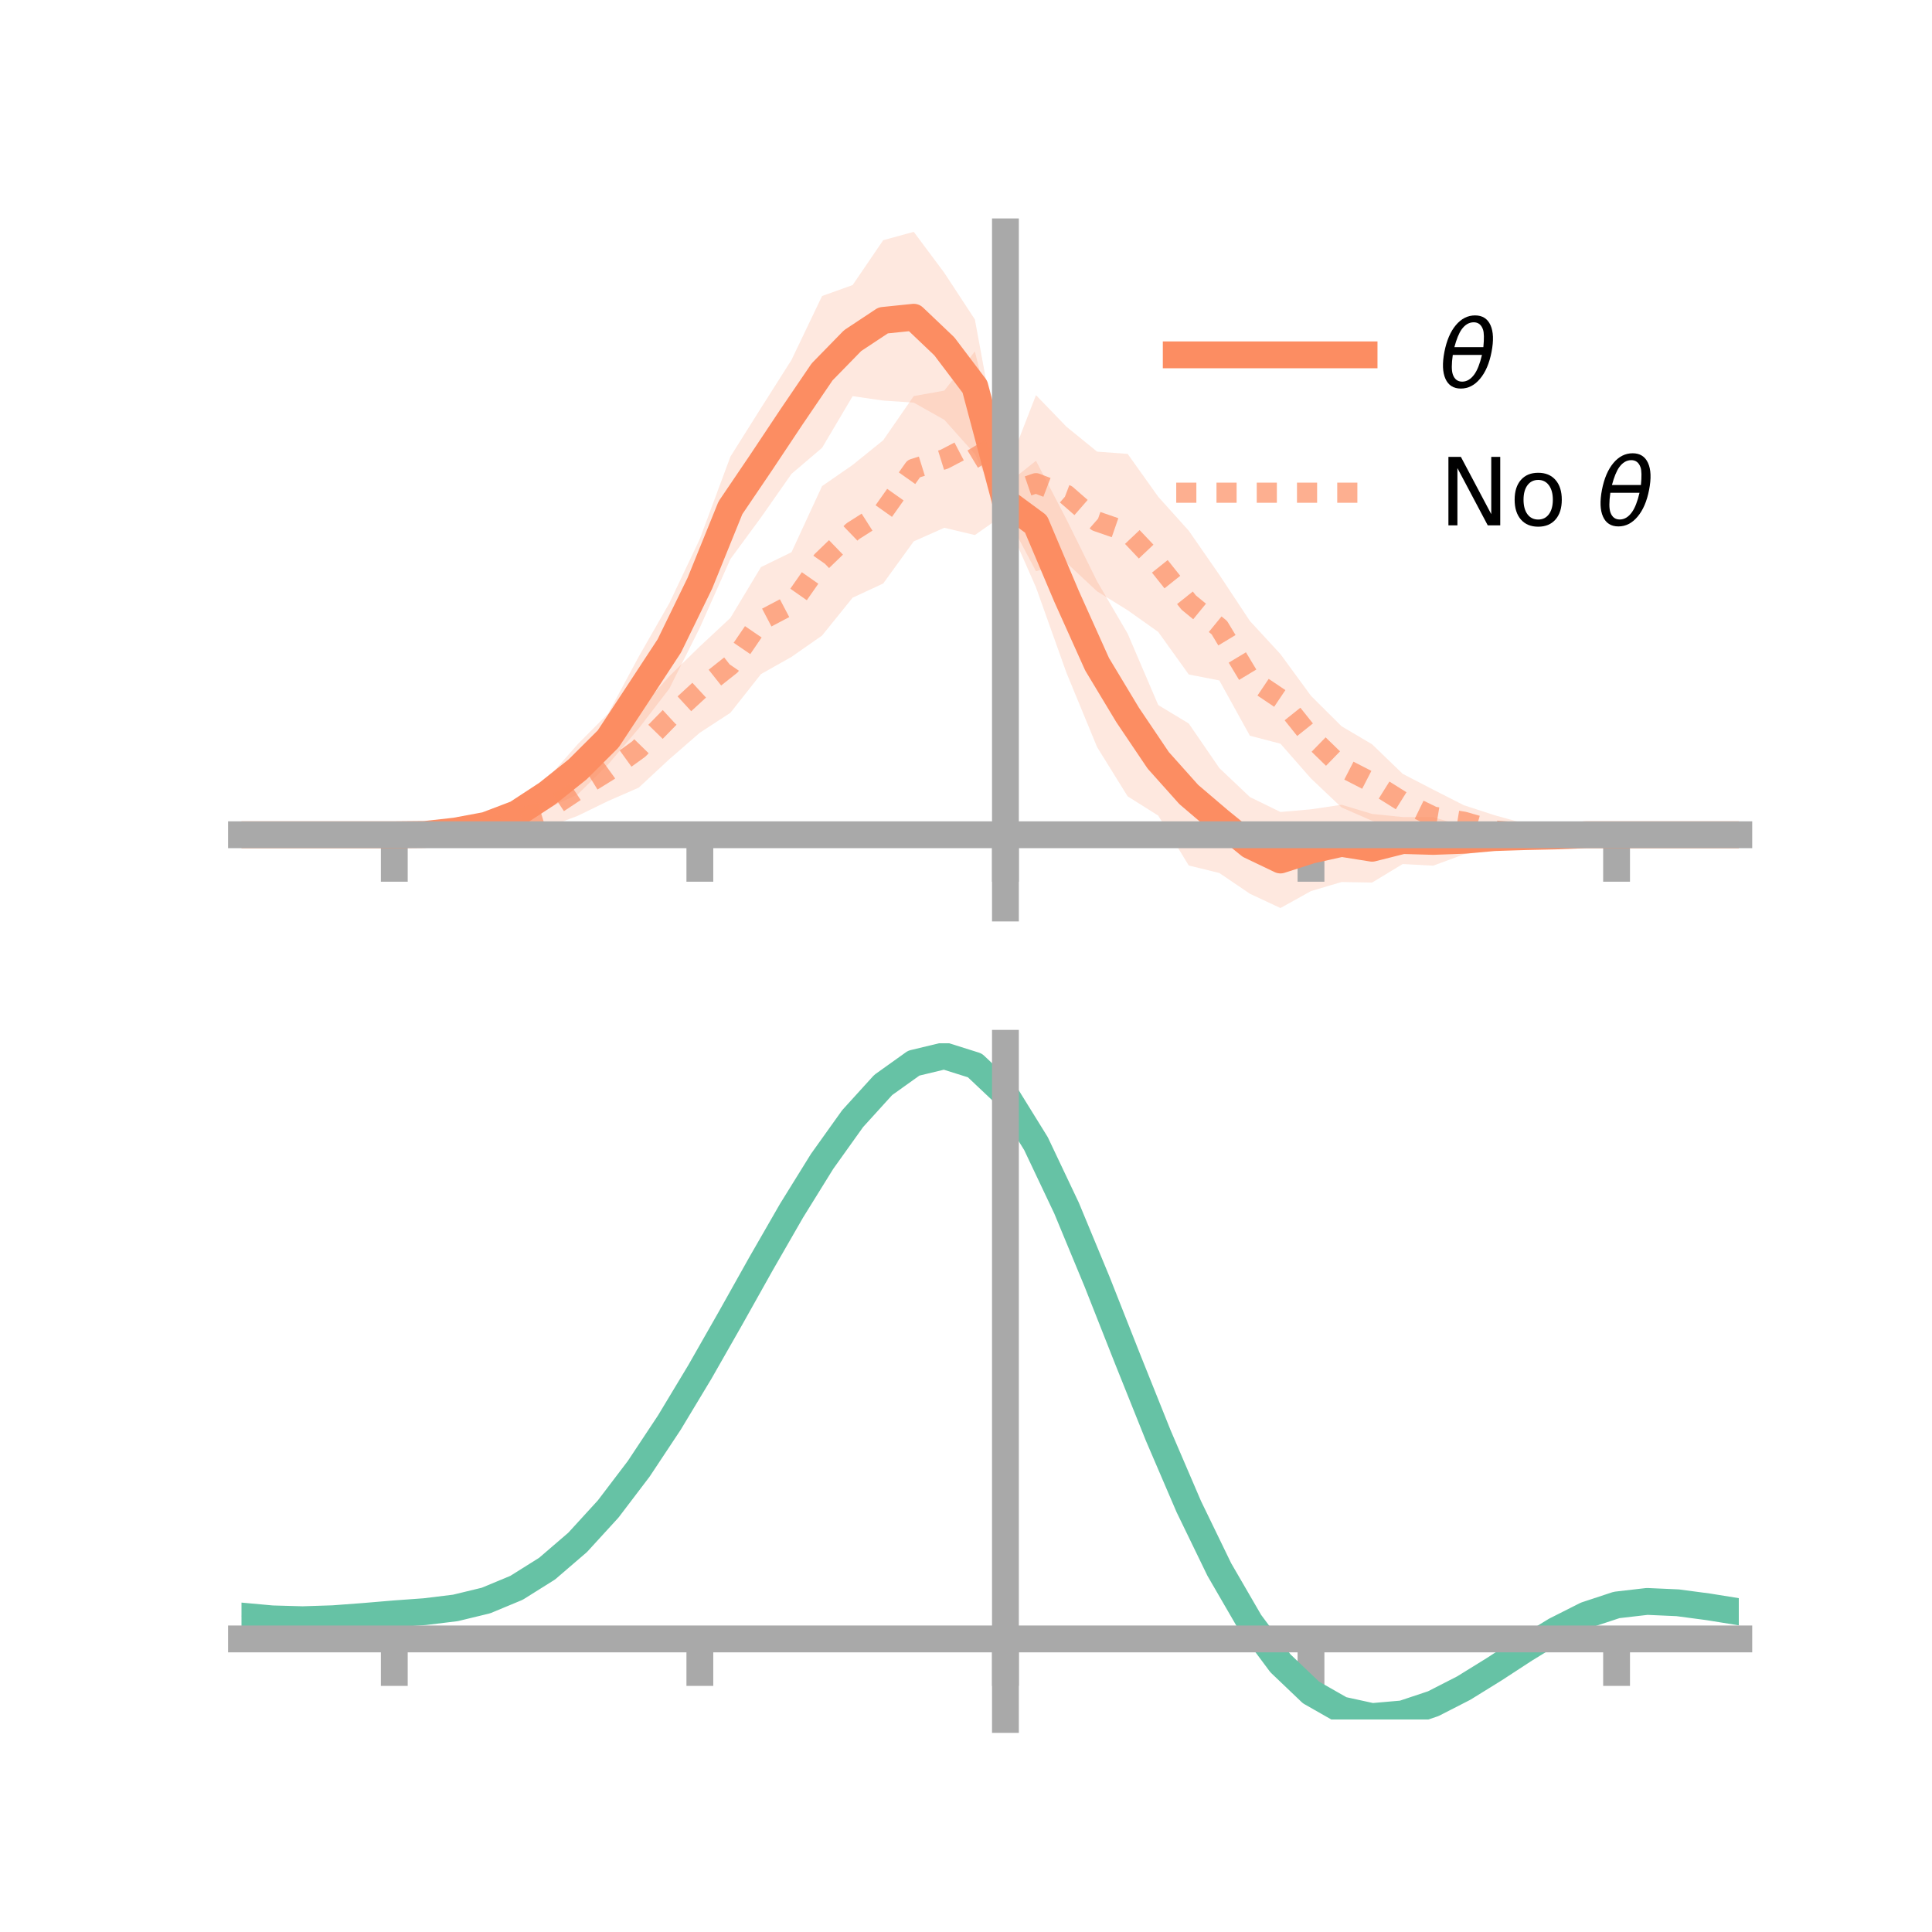<?xml version="1.0" encoding="utf-8" standalone="no"?>
<!DOCTYPE svg PUBLIC "-//W3C//DTD SVG 1.1//EN"
  "http://www.w3.org/Graphics/SVG/1.1/DTD/svg11.dtd">
<!-- Created with matplotlib (https://matplotlib.org/) -->
<svg height="144pt" version="1.1" viewBox="0 0 144 144" width="144pt" xmlns="http://www.w3.org/2000/svg" xmlns:xlink="http://www.w3.org/1999/xlink">
 <defs>
  <style type="text/css">*{stroke-linecap:butt;stroke-linejoin:round;}</style>
 </defs>
 <g id="figure_1">
  <g id="patch_1">
   <path d="M 0 144 
L 144 144 
L 144 0 
L 0 0 
z
" style="fill:none;"/>
  </g>
  <g id="axes_1">
   <g id="patch_2">
    <path d="M 18 67.68 
L 129.6 67.68 
L 129.6 17.28 
L 18 17.28 
z
" style="fill:none;"/>
   </g>
   <g id="PolyCollection_1">
    <path clip-path="url(#pfbeaa881d2)" d="M 18 62.217 
L 18 62.217 
L 20.278 62.217 
L 22.555 62.217 
L 24.833 62.217 
L 27.11 62.217 
L 29.388 62.217 
L 31.665 62.083 
L 33.943 61.532 
L 36.22 60.872 
L 38.498 59.689 
L 40.776 58.064 
L 43.053 55.475 
L 45.331 53.179 
L 47.608 48.94 
L 49.886 44.961 
L 52.163 40.164 
L 54.441 34.036 
L 56.718 30.413 
L 58.996 26.823 
L 61.273 22.063 
L 63.551 21.245 
L 65.829 17.903 
L 68.106 17.28 
L 70.384 20.336 
L 72.661 23.809 
L 74.939 36.155 
L 77.216 34.344 
L 79.494 38.727 
L 81.771 43.331 
L 84.049 47.227 
L 86.327 52.549 
L 88.604 53.926 
L 90.882 57.247 
L 93.159 59.406 
L 95.437 60.521 
L 97.714 60.322 
L 99.992 59.982 
L 102.269 60.665 
L 104.547 60.897 
L 106.824 60.905 
L 109.102 61.581 
L 111.38 61.519 
L 113.657 61.752 
L 115.935 61.927 
L 118.212 62.105 
L 120.49 62.217 
L 122.767 62.217 
L 125.045 62.217 
L 127.322 62.217 
L 129.6 62.217 
L 129.6 62.217 
L 129.6 62.217 
L 127.322 62.217 
L 125.045 62.217 
L 122.767 62.217 
L 120.49 62.217 
L 118.212 62.332 
L 115.935 62.69 
L 113.657 62.963 
L 111.38 63.343 
L 109.102 63.68 
L 106.824 64.522 
L 104.547 64.4 
L 102.269 65.78 
L 99.992 65.74 
L 97.714 66.416 
L 95.437 67.68 
L 93.159 66.614 
L 90.882 65.068 
L 88.604 64.509 
L 86.327 60.79 
L 84.049 59.355 
L 81.771 55.684 
L 79.494 50.163 
L 77.216 43.778 
L 74.939 38.615 
L 72.661 33.841 
L 70.384 31.29 
L 68.106 30.01 
L 65.829 29.856 
L 63.551 29.529 
L 61.273 33.378 
L 58.996 35.318 
L 56.718 38.569 
L 54.441 41.668 
L 52.163 46.78 
L 49.886 51.326 
L 47.608 54.293 
L 45.331 56.969 
L 43.053 59.215 
L 40.776 60.259 
L 38.498 61.615 
L 36.22 62.161 
L 33.943 62.348 
L 31.665 62.306 
L 29.388 62.217 
L 27.11 62.217 
L 24.833 62.217 
L 22.555 62.217 
L 20.278 62.217 
L 18 62.217 
z
" style="fill:#fc8d62;fill-opacity:0.2;"/>
   </g>
   <g id="PolyCollection_2">
    <path clip-path="url(#pfbeaa881d2)" d="M 18 62.217 
L 18 62.217 
L 20.278 62.217 
L 22.555 62.217 
L 24.833 62.217 
L 27.11 62.217 
L 29.388 62.217 
L 31.665 62.046 
L 33.943 61.628 
L 36.22 61.033 
L 38.498 59.83 
L 40.776 59.116 
L 43.053 56.952 
L 45.331 55.246 
L 47.608 52.95 
L 49.886 50.4 
L 52.163 48.179 
L 54.441 46.053 
L 56.718 42.27 
L 58.996 41.157 
L 61.273 36.231 
L 63.551 34.655 
L 65.829 32.813 
L 68.106 29.521 
L 70.384 29.114 
L 72.661 26.192 
L 74.939 35.31 
L 77.216 29.451 
L 79.494 31.812 
L 81.771 33.662 
L 84.049 33.831 
L 86.327 37.026 
L 88.604 39.558 
L 90.882 42.842 
L 93.159 46.283 
L 95.437 48.753 
L 97.714 51.864 
L 99.992 54.131 
L 102.269 55.476 
L 104.547 57.676 
L 106.824 58.855 
L 109.102 60.015 
L 111.38 60.757 
L 113.657 61.387 
L 115.935 61.937 
L 118.212 62.124 
L 120.49 62.217 
L 122.767 62.217 
L 125.045 62.217 
L 127.322 62.217 
L 129.6 62.217 
L 129.6 62.217 
L 129.6 62.217 
L 127.322 62.217 
L 125.045 62.217 
L 122.767 62.217 
L 120.49 62.217 
L 118.212 62.356 
L 115.935 62.608 
L 113.657 62.783 
L 111.38 63.037 
L 109.102 62.473 
L 106.824 62.872 
L 104.547 61.837 
L 102.269 61.179 
L 99.992 60.183 
L 97.714 58.025 
L 95.437 55.43 
L 93.159 54.837 
L 90.882 50.716 
L 88.604 50.272 
L 86.327 47.1 
L 84.049 45.484 
L 81.771 44.076 
L 79.494 41.953 
L 77.216 42.576 
L 74.939 38.281 
L 72.661 39.881 
L 70.384 39.337 
L 68.106 40.348 
L 65.829 43.49 
L 63.551 44.547 
L 61.273 47.369 
L 58.996 48.959 
L 56.718 50.243 
L 54.441 53.126 
L 52.163 54.611 
L 49.886 56.588 
L 47.608 58.707 
L 45.331 59.7 
L 43.053 60.81 
L 40.776 61.669 
L 38.498 62.334 
L 36.22 62.413 
L 33.943 62.332 
L 31.665 62.292 
L 29.388 62.217 
L 27.11 62.217 
L 24.833 62.217 
L 22.555 62.217 
L 20.278 62.217 
L 18 62.217 
z
" style="fill:#fc8d62;fill-opacity:0.2;"/>
   </g>
   <g id="matplotlib.axis_1">
    <g id="xtick_1">
     <g id="line2d_1">
      <defs>
       <path d="M 0 0 
L 0 3.5 
" id="m02f22fac8d" style="stroke:#a9a9a9;stroke-width:2;"/>
      </defs>
      <g>
       <use style="fill:#a9a9a9;stroke:#a9a9a9;stroke-width:2;" x="29.388" xlink:href="#m02f22fac8d" y="62.217"/>
      </g>
     </g>
    </g>
    <g id="xtick_2">
     <g id="line2d_2">
      <g>
       <use style="fill:#a9a9a9;stroke:#a9a9a9;stroke-width:2;" x="52.163" xlink:href="#m02f22fac8d" y="62.217"/>
      </g>
     </g>
    </g>
    <g id="xtick_3">
     <g id="line2d_3">
      <g>
       <use style="fill:#a9a9a9;stroke:#a9a9a9;stroke-width:2;" x="74.939" xlink:href="#m02f22fac8d" y="62.217"/>
      </g>
     </g>
    </g>
    <g id="xtick_4">
     <g id="line2d_4">
      <g>
       <use style="fill:#a9a9a9;stroke:#a9a9a9;stroke-width:2;" x="97.714" xlink:href="#m02f22fac8d" y="62.217"/>
      </g>
     </g>
    </g>
    <g id="xtick_5">
     <g id="line2d_5">
      <g>
       <use style="fill:#a9a9a9;stroke:#a9a9a9;stroke-width:2;" x="120.49" xlink:href="#m02f22fac8d" y="62.217"/>
      </g>
     </g>
    </g>
   </g>
   <g id="matplotlib.axis_2"/>
   <g id="line2d_6">
    <path clip-path="url(#pfbeaa881d2)" d="M 18 62.217 
L 20.278 62.217 
L 22.555 62.217 
L 24.833 62.217 
L 27.11 62.217 
L 29.388 62.217 
L 31.665 62.195 
L 33.943 61.94 
L 36.22 61.517 
L 38.498 60.652 
L 40.776 59.161 
L 43.053 57.345 
L 45.331 55.074 
L 47.608 51.616 
L 49.886 48.143 
L 52.163 43.472 
L 54.441 37.852 
L 56.718 34.491 
L 58.996 31.07 
L 61.273 27.721 
L 63.551 25.387 
L 65.829 23.879 
L 68.106 23.645 
L 70.384 25.813 
L 72.661 28.825 
L 74.939 37.385 
L 77.216 39.061 
L 79.494 44.445 
L 81.771 49.508 
L 84.049 53.291 
L 86.327 56.67 
L 88.604 59.217 
L 90.882 61.158 
L 93.159 63.01 
L 95.437 64.1 
L 97.714 63.369 
L 99.992 62.861 
L 102.269 63.223 
L 104.547 62.649 
L 106.824 62.714 
L 109.102 62.631 
L 111.38 62.431 
L 113.657 62.357 
L 115.935 62.308 
L 118.212 62.218 
L 120.49 62.217 
L 122.767 62.217 
L 125.045 62.217 
L 127.322 62.217 
L 129.6 62.217 
" style="fill:none;stroke:#fc8d62;stroke-linecap:square;stroke-width:2;"/>
   </g>
   <g id="line2d_7">
    <path clip-path="url(#pfbeaa881d2)" d="M 18 62.217 
L 20.278 62.217 
L 22.555 62.217 
L 24.833 62.217 
L 27.11 62.217 
L 29.388 62.217 
L 31.665 62.169 
L 33.943 61.98 
L 36.22 61.723 
L 38.498 61.082 
L 40.776 60.393 
L 43.053 58.881 
L 45.331 57.473 
L 47.608 55.829 
L 49.886 53.494 
L 52.163 51.395 
L 54.441 49.59 
L 56.718 46.256 
L 58.996 45.058 
L 61.273 41.8 
L 63.551 39.601 
L 65.829 38.151 
L 68.106 34.935 
L 70.384 34.226 
L 72.661 33.037 
L 74.939 36.796 
L 77.216 36.014 
L 79.494 36.883 
L 81.771 38.869 
L 84.049 39.657 
L 86.327 42.063 
L 88.604 44.915 
L 90.882 46.779 
L 93.159 50.56 
L 95.437 52.091 
L 97.714 54.944 
L 99.992 57.157 
L 102.269 58.328 
L 104.547 59.756 
L 106.824 60.863 
L 109.102 61.244 
L 111.38 61.897 
L 113.657 62.085 
L 115.935 62.273 
L 118.212 62.24 
L 120.49 62.217 
L 122.767 62.217 
L 125.045 62.217 
L 127.322 62.217 
L 129.6 62.217 
" style="fill:none;stroke:#fc8d62;stroke-dasharray:1.5,1.5;stroke-dashoffset:0;stroke-opacity:0.7;stroke-width:1.5;"/>
   </g>
   <g id="patch_3">
    <path d="M 74.939 67.68 
L 74.939 17.28 
" style="fill:none;stroke:#a9a9a9;stroke-linecap:square;stroke-linejoin:miter;stroke-width:2;"/>
   </g>
   <g id="patch_4">
    <path d="M 129.6 67.68 
L 129.6 17.28 
" style="fill:none;"/>
   </g>
   <g id="patch_5">
    <path d="M 18 62.217 
L 129.6 62.217 
" style="fill:none;stroke:#a9a9a9;stroke-linecap:square;stroke-linejoin:miter;stroke-width:2;"/>
   </g>
   <g id="patch_6">
    <path d="M 18 17.28 
L 129.6 17.28 
" style="fill:none;"/>
   </g>
   <g id="legend_1">
    <g id="line2d_8">
     <path d="M 87.67 26.449 
L 101.67 26.449 
" style="fill:none;stroke:#fc8d62;stroke-linecap:square;stroke-width:2;"/>
    </g>
    <g id="line2d_9"/>
    <g id="text_1">
     <!-- $\theta$ -->
     <g transform="translate(107.27 28.899)scale(0.07 -0.07)">
      <defs>
       <path d="M 45.516 34.672 
L 14.453 34.672 
Q 12.359 20.062 14.5 13.875 
Q 17.188 6.25 24.469 6.25 
Q 31.781 6.25 37.359 13.922 
Q 42.234 20.656 45.516 34.672 
z
M 47.016 42.969 
Q 48.344 56.844 46.625 61.719 
Q 43.953 69.438 36.766 69.438 
Q 29.297 69.438 23.828 61.812 
Q 19.531 55.672 16.156 42.969 
z
M 38.188 76.766 
Q 49.906 76.766 54.594 66.406 
Q 59.281 56.109 55.719 37.844 
Q 52.203 19.625 43.453 9.281 
Q 34.766 -1.125 23.047 -1.125 
Q 11.281 -1.125 6.641 9.281 
Q 2 19.625 5.516 37.844 
Q 9.078 56.109 17.719 66.406 
Q 26.422 76.766 38.188 76.766 
z
" id="DejaVuSans-Oblique-952"/>
      </defs>
      <use transform="translate(0 0.234)" xlink:href="#DejaVuSans-Oblique-952"/>
     </g>
    </g>
    <g id="line2d_10">
     <path d="M 87.67 36.724 
L 101.67 36.724 
" style="fill:none;stroke:#fc8d62;stroke-dasharray:1.5,1.5;stroke-dashoffset:0;stroke-opacity:0.7;stroke-width:1.5;"/>
    </g>
    <g id="line2d_11"/>
    <g id="text_2">
     <!-- No $\theta$ -->
     <g transform="translate(107.27 39.174)scale(0.07 -0.07)">
      <defs>
       <path d="M 9.812 72.906 
L 23.094 72.906 
L 55.422 11.922 
L 55.422 72.906 
L 64.984 72.906 
L 64.984 0 
L 51.703 0 
L 19.391 60.984 
L 19.391 0 
L 9.812 0 
z
" id="DejaVuSans-78"/>
       <path d="M 30.609 48.391 
Q 23.391 48.391 19.188 42.75 
Q 14.984 37.109 14.984 27.297 
Q 14.984 17.484 19.156 11.844 
Q 23.344 6.203 30.609 6.203 
Q 37.797 6.203 41.984 11.859 
Q 46.188 17.531 46.188 27.297 
Q 46.188 37.016 41.984 42.703 
Q 37.797 48.391 30.609 48.391 
z
M 30.609 56 
Q 42.328 56 49.016 48.375 
Q 55.719 40.766 55.719 27.297 
Q 55.719 13.875 49.016 6.219 
Q 42.328 -1.422 30.609 -1.422 
Q 18.844 -1.422 12.172 6.219 
Q 5.516 13.875 5.516 27.297 
Q 5.516 40.766 12.172 48.375 
Q 18.844 56 30.609 56 
z
" id="DejaVuSans-111"/>
       <path id="DejaVuSans-32"/>
      </defs>
      <use transform="translate(0 0.234)" xlink:href="#DejaVuSans-78"/>
      <use transform="translate(74.805 0.234)" xlink:href="#DejaVuSans-111"/>
      <use transform="translate(135.986 0.234)" xlink:href="#DejaVuSans-32"/>
      <use transform="translate(167.773 0.234)" xlink:href="#DejaVuSans-Oblique-952"/>
     </g>
    </g>
   </g>
  </g>
  <g id="axes_2">
   <g id="patch_7">
    <path d="M 18 128.16 
L 129.6 128.16 
L 129.6 77.76 
L 18 77.76 
z
" style="fill:none;"/>
   </g>
   <g id="PolyCollection_3">
    <path clip-path="url(#pf9bc817ff3)" d="M 18 120.492 
L 18 120.412 
L 20.278 120.63 
L 22.555 120.694 
L 24.833 120.613 
L 27.11 120.434 
L 29.388 120.235 
L 31.665 120.064 
L 33.943 119.781 
L 36.22 119.225 
L 38.498 118.266 
L 40.776 116.815 
L 43.053 114.821 
L 45.331 112.274 
L 47.608 109.207 
L 49.886 105.69 
L 52.163 101.821 
L 54.441 97.732 
L 56.718 93.577 
L 58.996 89.529 
L 61.273 85.778 
L 63.551 82.524 
L 65.829 79.969 
L 68.106 78.315 
L 70.384 77.76 
L 72.661 78.492 
L 74.939 80.679 
L 77.216 84.411 
L 79.494 89.288 
L 81.771 94.863 
L 84.049 100.718 
L 86.327 106.49 
L 88.604 111.876 
L 90.882 116.643 
L 93.159 120.626 
L 95.437 123.727 
L 97.714 125.916 
L 99.992 127.223 
L 102.269 127.724 
L 104.547 127.533 
L 106.824 126.788 
L 109.102 125.642 
L 111.38 124.259 
L 113.657 122.8 
L 115.935 121.427 
L 118.212 120.29 
L 120.49 119.542 
L 122.767 119.28 
L 125.045 119.386 
L 127.322 119.698 
L 129.6 120.077 
L 129.6 120.183 
L 129.6 120.183 
L 127.322 119.831 
L 125.045 119.538 
L 122.767 119.443 
L 120.49 119.709 
L 118.212 120.464 
L 115.935 121.627 
L 113.657 123.046 
L 111.38 124.558 
L 109.102 125.993 
L 106.824 127.18 
L 104.547 127.953 
L 102.269 128.16 
L 99.992 127.668 
L 97.714 126.377 
L 95.437 124.226 
L 93.159 121.198 
L 90.882 117.328 
L 88.604 112.706 
L 86.327 107.486 
L 84.049 101.891 
L 81.771 96.212 
L 79.494 90.8 
L 77.216 86.065 
L 74.939 82.444 
L 72.661 80.328 
L 70.384 79.626 
L 68.106 80.167 
L 65.829 81.766 
L 63.551 84.227 
L 61.273 87.354 
L 58.996 90.95 
L 56.718 94.823 
L 54.441 98.795 
L 52.163 102.697 
L 49.886 106.386 
L 47.608 109.74 
L 45.331 112.666 
L 43.053 115.102 
L 40.776 117.021 
L 38.498 118.427 
L 36.22 119.363 
L 33.943 119.908 
L 31.665 120.181 
L 29.388 120.342 
L 27.11 120.526 
L 24.833 120.686 
L 22.555 120.754 
L 20.278 120.691 
L 18 120.492 
z
" style="fill:#66c2a5;fill-opacity:0.2;"/>
   </g>
   <g id="matplotlib.axis_3">
    <g id="xtick_6">
     <g id="line2d_12">
      <g>
       <use style="fill:#a9a9a9;stroke:#a9a9a9;stroke-width:2;" x="29.388" xlink:href="#m02f22fac8d" y="122.155"/>
      </g>
     </g>
    </g>
    <g id="xtick_7">
     <g id="line2d_13">
      <g>
       <use style="fill:#a9a9a9;stroke:#a9a9a9;stroke-width:2;" x="52.163" xlink:href="#m02f22fac8d" y="122.155"/>
      </g>
     </g>
    </g>
    <g id="xtick_8">
     <g id="line2d_14">
      <g>
       <use style="fill:#a9a9a9;stroke:#a9a9a9;stroke-width:2;" x="74.939" xlink:href="#m02f22fac8d" y="122.155"/>
      </g>
     </g>
    </g>
    <g id="xtick_9">
     <g id="line2d_15">
      <g>
       <use style="fill:#a9a9a9;stroke:#a9a9a9;stroke-width:2;" x="97.714" xlink:href="#m02f22fac8d" y="122.155"/>
      </g>
     </g>
    </g>
    <g id="xtick_10">
     <g id="line2d_16">
      <g>
       <use style="fill:#a9a9a9;stroke:#a9a9a9;stroke-width:2;" x="120.49" xlink:href="#m02f22fac8d" y="122.155"/>
      </g>
     </g>
    </g>
   </g>
   <g id="matplotlib.axis_4"/>
   <g id="line2d_17">
    <path clip-path="url(#pf9bc817ff3)" d="M 18 120.452 
L 20.278 120.66 
L 22.555 120.724 
L 24.833 120.65 
L 27.11 120.48 
L 29.388 120.288 
L 31.665 120.123 
L 33.943 119.845 
L 36.22 119.294 
L 38.498 118.347 
L 40.776 116.918 
L 43.053 114.961 
L 45.331 112.47 
L 47.608 109.474 
L 49.886 106.038 
L 52.163 102.259 
L 54.441 98.263 
L 56.718 94.2 
L 58.996 90.239 
L 61.273 86.566 
L 63.551 83.376 
L 65.829 80.868 
L 68.106 79.241 
L 70.384 78.693 
L 72.661 79.41 
L 74.939 81.561 
L 77.216 85.238 
L 79.494 90.044 
L 81.771 95.537 
L 84.049 101.305 
L 86.327 106.988 
L 88.604 112.291 
L 90.882 116.986 
L 93.159 120.912 
L 95.437 123.976 
L 97.714 126.147 
L 99.992 127.445 
L 102.269 127.942 
L 104.547 127.743 
L 106.824 126.984 
L 109.102 125.818 
L 111.38 124.408 
L 113.657 122.923 
L 115.935 121.527 
L 118.212 120.377 
L 120.49 119.625 
L 122.767 119.361 
L 125.045 119.462 
L 127.322 119.764 
L 129.6 120.13 
" style="fill:none;stroke:#66c2a5;stroke-linecap:square;stroke-width:2;"/>
   </g>
   <g id="patch_8">
    <path d="M 74.939 128.16 
L 74.939 77.76 
" style="fill:none;stroke:#a9a9a9;stroke-linecap:square;stroke-linejoin:miter;stroke-width:2;"/>
   </g>
   <g id="patch_9">
    <path d="M 129.6 128.16 
L 129.6 77.76 
" style="fill:none;"/>
   </g>
   <g id="patch_10">
    <path d="M 18 122.155 
L 129.6 122.155 
" style="fill:none;stroke:#a9a9a9;stroke-linecap:square;stroke-linejoin:miter;stroke-width:2;"/>
   </g>
   <g id="patch_11">
    <path d="M 18 77.76 
L 129.6 77.76 
" style="fill:none;"/>
   </g>
  </g>
 </g>
 <defs>
  <clipPath id="pfbeaa881d2">
   <rect height="50.4" width="111.6" x="18" y="17.28"/>
  </clipPath>
  <clipPath id="pf9bc817ff3">
   <rect height="50.4" width="111.6" x="18" y="77.76"/>
  </clipPath>
 </defs>
</svg>
